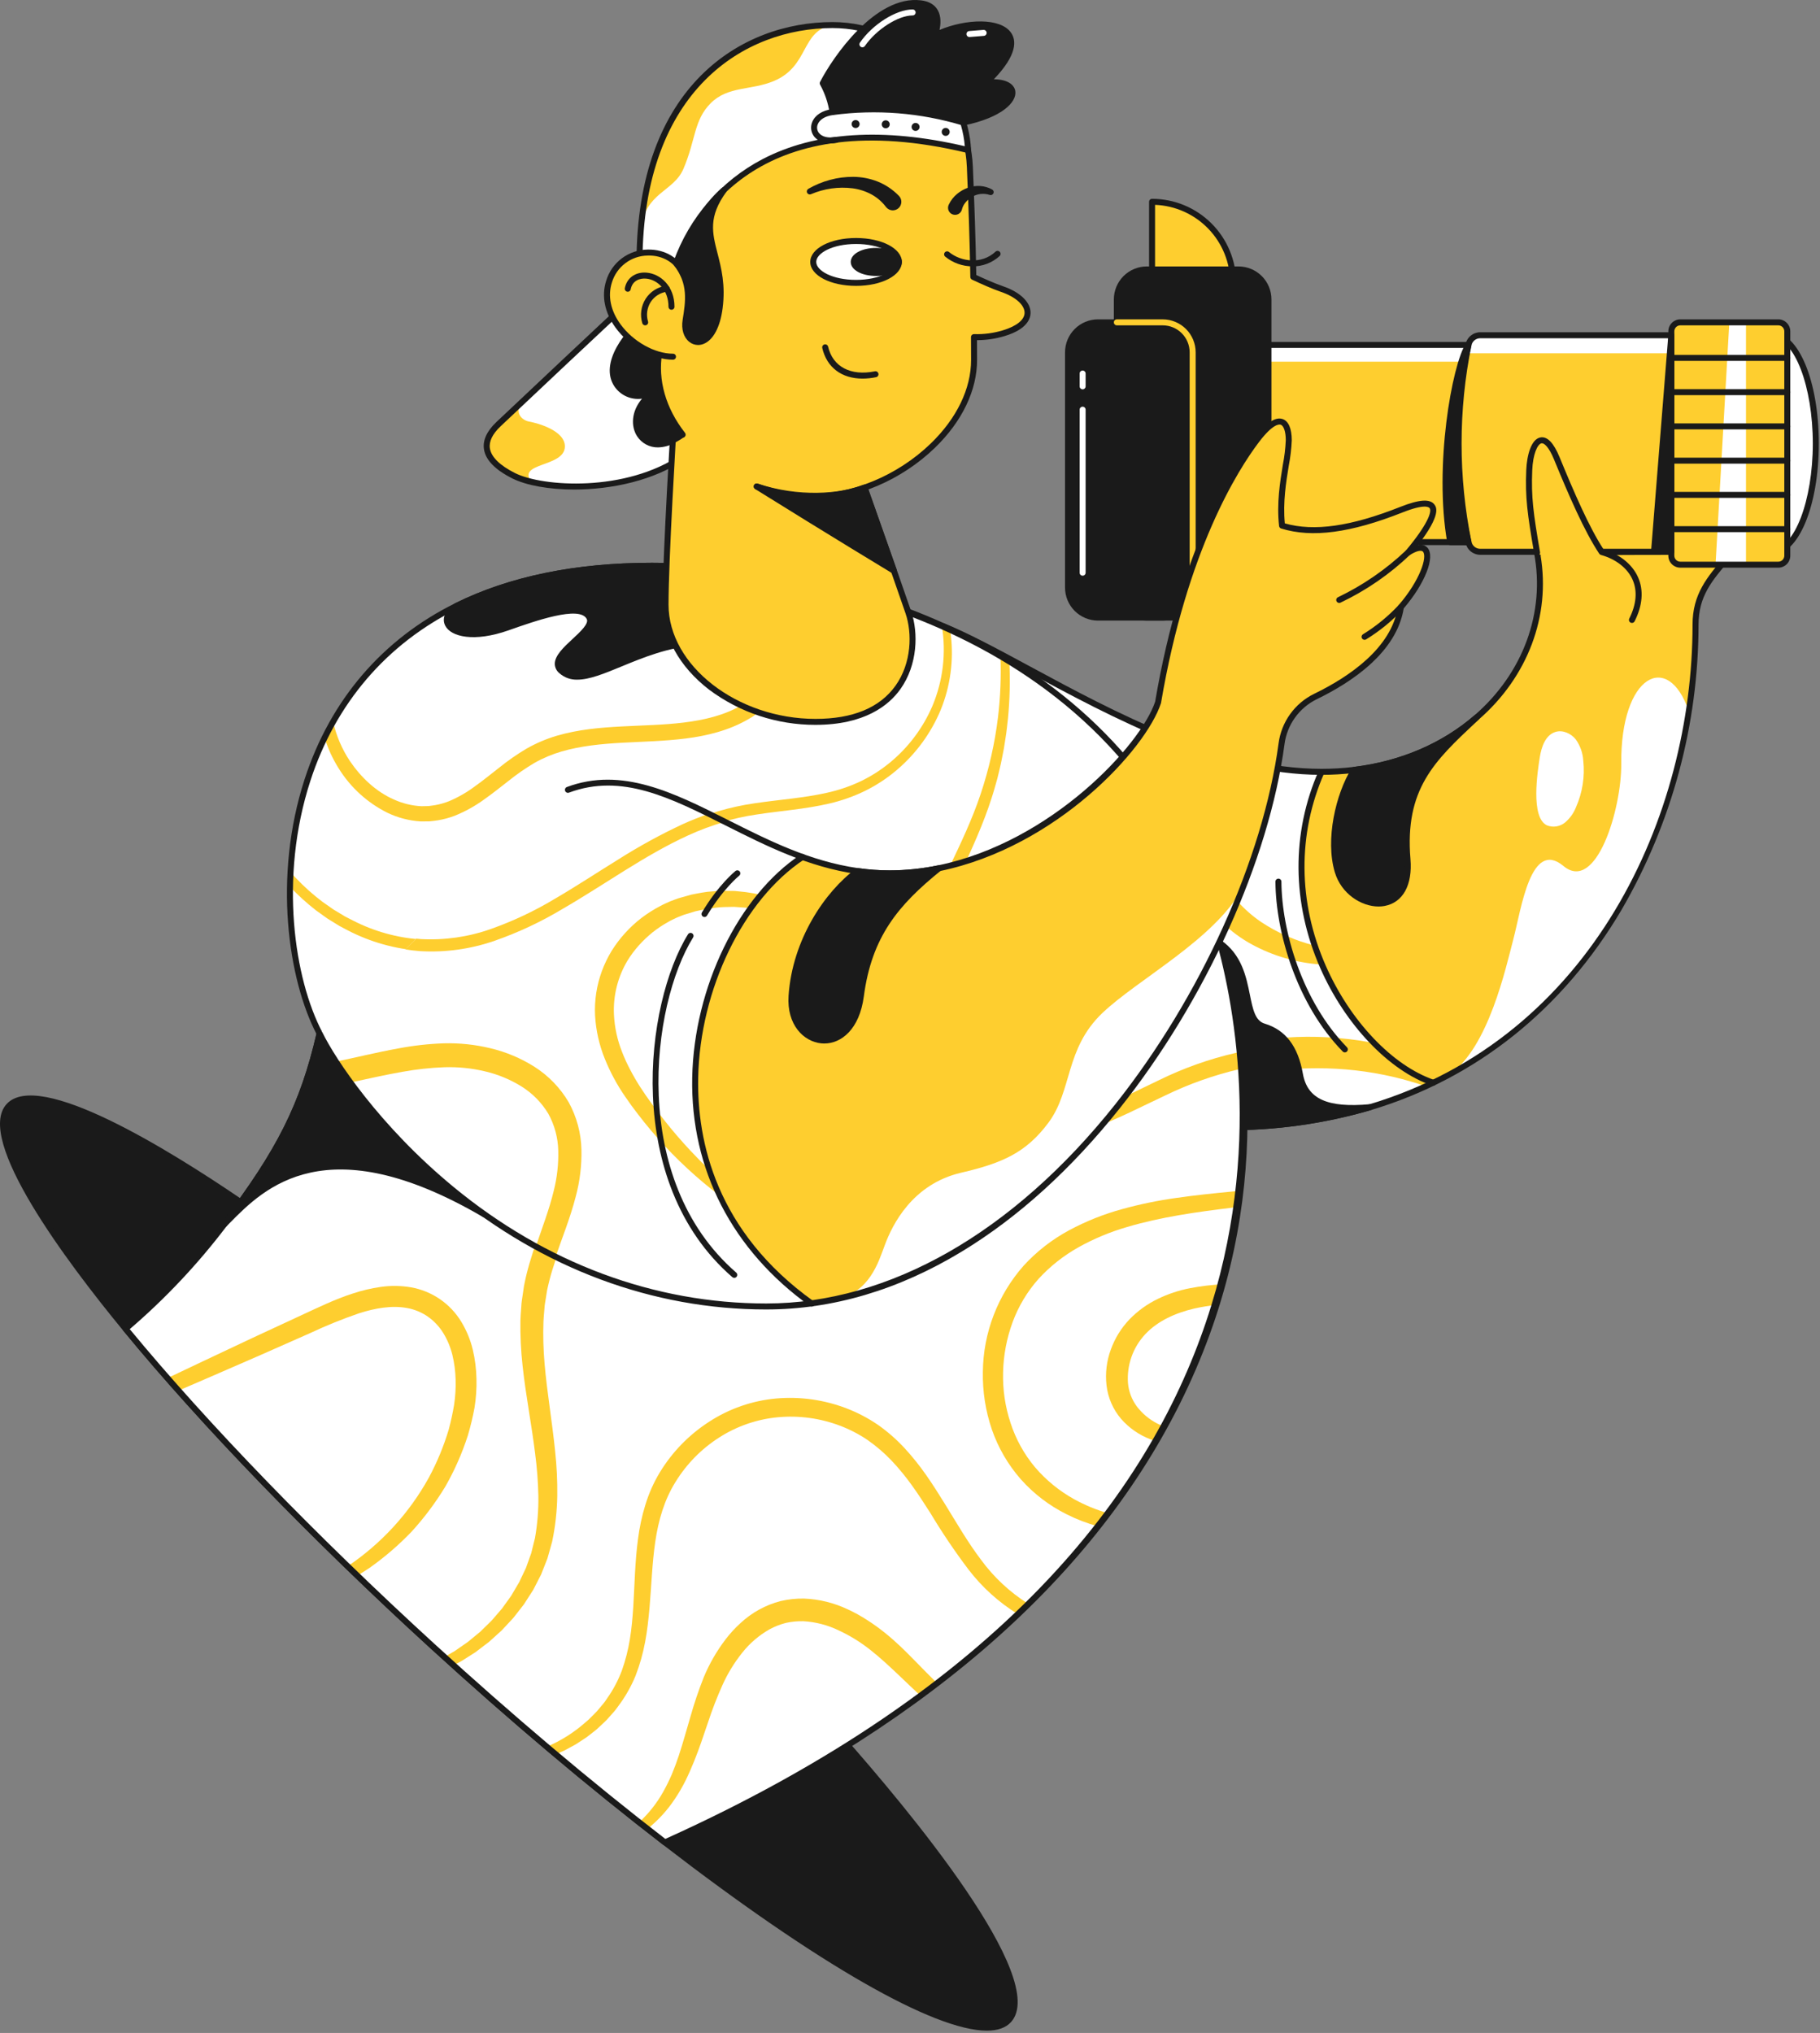 <svg fill="none" height="679" viewBox="0 0 608 679" width="608" xmlns="http://www.w3.org/2000/svg" xmlns:xlink="http://www.w3.org/1999/xlink"><rect x="0" y="0" width="608" height="679" fill="#808080" stroke="none"/><clipPath id="a"><path d="m0 0h607.596v678.251h-607.596z"/></clipPath><g clip-path="url(#a)"><path d="m237.4 92.6s-4.18 29.07-8.9 59.77c-15.37 10.76-38.14 11.64-50.95 8.57-2.045-.448-4.031-1.129-5.92-2.03-9.55-4.78-11.99-10.72-5.08-17.26 1.61-1.52 4.5-4.25 8.09-7.63.61-.58 1.25-1.18 1.91-1.8 11.87-11.18 29.5-27.75 35.05-32.9z" fill="#fff"/><path d="m177.546 160.942c-2.045-.447-4.031-1.128-5.92-2.03-9.55-4.78-11.99-10.72-5.08-17.26 1.61-1.52 4.5-4.25 8.09-7.63-3.12 3.69-.34 6.34 2.14 6.79 2.87.52 11.93 2.98 11.93 8.28 0 7.06-16.26 5.28-11.16 11.85z" fill="#fece2f"/><path d="m191.808 163.5c-8.508 0-16.032-1.4-20.626-3.693-5.774-2.887-8.973-6.177-9.508-9.778-.444-2.99.963-6.052 4.181-9.1 6.682-6.33 37.372-35.195 45.06-42.334.122-.112.269-.193.429-.235l25.8-6.722c.16-.042.327-.043.487-.004.161.039.309.117.432.226.123.11.217.248.273.403s.074.321.05.485c-.041.291-4.233 29.423-8.9 59.777-.021.133-.068.261-.139.376-.072.115-.165.214-.276.292-10.544 7.375-24.936 10.307-37.263 10.307zm20.284-63.269c-7.979 7.414-38.233 35.871-44.861 42.149-2.717 2.574-3.921 5.049-3.578 7.356.426 2.876 3.34 5.74 8.424 8.282 9.17 4.585 36.95 6.489 55.491-6.223 4.041-26.282 7.71-51.551 8.62-57.843z" fill="#1a1a1a"/><path d="m494.986 115.193h-85.22v65.87h85.22z" fill="#fece2f"/><path d="m494.986 115.193h-85.22v5.6h85.22z" fill="#fff"/><path d="m494.983 182.067h-85.213c-.265 0-.52-.105-.707-.293-.188-.187-.293-.442-.293-.707v-65.867c0-.265.105-.519.293-.707.187-.187.442-.293.707-.293h85.213c.265 0 .52.106.707.293.188.188.293.442.293.707v65.869c0 .265-.106.519-.294.706-.187.187-.441.292-.706.292zm-84.213-2h83.213v-63.867h-83.213z" fill="#1a1a1a"/><path d="m384.864 67.399v43.553h27.116v-16.435c.001-3.561-.7-7.087-2.063-10.378s-3.36-6.28-5.878-8.798-5.507-4.516-8.797-5.878-6.817-2.064-10.378-2.064z" fill="#fece2f"/><path d="m411.979 111.955h-27.114c-.265 0-.519-.105-.707-.292-.187-.188-.293-.442-.293-.708v-43.556c0-.265.106-.52.293-.707.188-.188.442-.293.707-.293 7.454.009 14.6 2.973 19.871 8.244 5.27 5.271 8.235 12.417 8.243 19.871v16.438c.001.132-.025.262-.075.384s-.124.232-.217.325c-.092.094-.203.168-.324.218-.122.05-.252.076-.384.076zm-26.114-2h25.114v-15.438c-.007-6.751-2.625-13.238-7.306-18.103s-11.062-7.731-17.808-7.997z" fill="#1a1a1a"/><path d="m578.816 184.293c-6.92 8.18-12.39 13.62-12.39 24.33-.016 9.649-.785 19.281-2.3 28.81-7.28 46.35-32.26 95.74-79.72 121.34-1.84 1-3.71 1.95-5.62 2.87-6.784 3.274-13.82 5.999-21.04 8.15h-.02c-15.574 4.561-31.732 6.818-47.96 6.7-10.416-10.641-19.882-22.171-28.29-34.46-39.94-57.34-66.17-131.79-66.57-132.95 28.48 11.42 78.83 48.71 126.56 48.71 3.647.004 7.29-.213 10.91-.65 16.41-1.98 30.41-8.4 40.93-17.54 16.1-13.98 24.08-34.35 20.16-55.04 14.87-.27 65.35-.27 65.35-.27z" fill="#fece2f"/><path d="m478.786 361.643c-6.784 3.274-13.82 5.999-21.04 8.15h-.02c-15.574 4.561-31.732 6.818-47.96 6.7-10.416-10.641-19.882-22.171-28.29-34.46-39.94-57.34-66.17-131.79-66.57-132.95 28.48 11.42 78.83 48.71 126.56 48.71-20.74 47.09 10.91 94.83 37.32 103.85z" fill="#fff"/><path d="m564.126 237.432c-7.28 46.35-32.26 95.74-79.72 121.34 12.85-9.01 18.59-35.35 21.2-45.27s5.74-33.39 16.69-24.26 19.44-19.04 19.31-34.17c-.26-29.69 15.65-37.83 22.52-17.64z" fill="#fff"/><path d="m454.109 347.514c-4.629-.663-9.292-1.064-13.967-1.2-4.68-.112-9.364.064-14.023.525-4.667.44-9.3 1.188-13.869 2.239-2.3.474-4.553 1.125-6.819 1.732-1.127.326-2.237.709-3.356 1.061l-1.675.541-1.653.61c-2.419.853-4.776 1.814-7.092 2.822 2.346 3 4.73 5.918 7.152 8.756 1.2-.477 2.408-.937 3.621-1.356 4.004-1.434 8.089-2.629 12.234-3.578 2.064-.518 4.165-.869 6.256-1.268 1.049-.182 2.107-.308 3.159-.472l1.579-.24 1.589-.173c4.237-.49 8.498-.732 12.762-.724 8.555-.017 17.083.95 25.416 2.881 3.665.86 7.284 1.903 10.844 3.127.84-.386 1.692-.756 2.519-1.156-6.541-2.234-13.4-6.845-19.71-13.231-1.65-.325-3.304-.631-4.967-.896z" fill="#fece2f"/><path d="m333.524 219.719.027 3.3-.1 3.3c-.035 2.2-.233 4.385-.37 6.573-.194 2.184-.431 4.362-.711 6.536-.427 3.082-.962 6.145-1.605 9.188 1.328 3.038 2.731 6.189 4.21 9.452.343-1.483.687-2.965.93-4.468l.615-3.378.483-3.4c.357-2.258.521-4.542.758-6.811.548-6.528.59-13.089.123-19.623-1.483-.8-2.946-1.577-4.376-2.333.016.551.023 1.107.016 1.664z" fill="#fece2f"/><path d="m318.864 219.717c.031-3.104-.212-6.204-.726-9.265-1.1-.486-2.187-.95-3.232-1.369.094.258 1.454 4.137 3.958 10.634z" fill="#fece2f"/><path d="m412.346 255.608c.427-.525.873-1.038 1.32-1.551-2.951-.744-5.892-1.578-8.822-2.5-2.267 2.723-4.235 5.681-5.87 8.825-1.942 3.782-3.266 7.852-3.92 12.054-.629 4.256-.513 8.589.344 12.806.851 4.144 2.324 8.135 4.37 11.838 4.052 7.286 9.964 13.368 17.132 17.626 6.984 4.037 14.754 6.528 22.783 7.305.652.069 1.3.115 1.955.165-.884-2.067-1.693-4.184-2.427-6.351-6.412-1.59-12.501-4.276-18-7.938-5.654-3.869-10.292-9.045-13.521-15.087-3.23-5.807-4.543-12.485-3.751-19.082.849-6.495 4.008-12.699 8.407-18.11z" fill="#fece2f"/><path d="m478.786 362.643c-.11 0-.219-.018-.324-.054-14.425-4.927-29.114-20.349-37.424-39.292-9.5-21.65-9.671-45.056-.487-65.907.11-.238.309-.423.554-.515.245-.093.517-.085.757.02.239.106.428.301.525.545.097.243.095.514-.006.756-8.955 20.332-8.782 43.167.489 64.3 8.094 18.453 22.319 33.448 36.239 38.2.224.077.414.23.535.434.121.203.166.442.128.676-.039.233-.159.445-.34.598-.18.154-.409.238-.646.238z" fill="#1a1a1a"/><path d="m409.765 377.493c-.265 0-.52-.105-.707-.293-10.456-10.683-19.959-22.258-28.4-34.595-40-57.43-66.439-132.454-66.695-133.2-.063-.181-.072-.377-.026-.563.045-.186.143-.355.282-.487.139-.133.313-.222.501-.258s.383-.017.561.054c8.072 3.237 17.685 8.428 28.815 14.438 28.217 15.237 63.335 34.2 97.373 34.2 3.606.003 7.209-.211 10.789-.643 15.559-1.877 29.528-7.86 40.395-17.3 16.176-14.046 23.59-34.27 19.833-54.1-.027-.143-.023-.29.013-.431.036-.142.102-.273.194-.386s.207-.205.338-.268c.131-.064.274-.098.42-.101 14.709-.267 64.863-.27 65.368-.27.191 0 .377.055.538.157.161.103.289.249.369.422s.109.366.084.555c-.026.189-.105.366-.228.512-.569.673-1.128 1.33-1.677 1.969-6.082 7.114-10.476 12.254-10.476 21.715-.047 33.459-8.919 66.314-25.72 95.249-19.583 33.223-48.517 56.349-83.673 66.879-.035.011-.07.019-.105.026-15.645 4.562-31.87 6.825-48.166 6.719zm-93.153-166.62c4.595 12.6 29.6 78.789 65.684 130.588 8.299 12.124 17.628 23.51 27.884 34.031 15.991.071 31.909-2.171 47.258-6.657.035-.01.069-.018.1-.025 74.526-22.369 107.884-96.561 107.884-160.187 0-10.2 4.835-15.855 10.956-23.015.09-.1.179-.209.269-.314-9.543 0-47.95.032-61.994.249 3.389 20.16-4.293 40.572-20.7 54.815-11.17 9.7-25.508 15.852-41.466 17.778-3.66.441-7.343.66-11.029.657-34.544 0-69.908-19.1-98.323-34.44-10.122-5.47-18.989-10.253-26.523-13.48z" fill="#1a1a1a"/><path d="m457.726 369.793c-15.574 4.561-31.732 6.818-47.96 6.7-10.416-10.641-19.882-22.172-28.29-34.46 3.49-16.26 12.955-36.051 25.76-27.25 12.365 8.5 6.78 25.611 14.953 28.064 7.606 2.282 10.778 8.617 12.065 15.926 1.907 10.827 12.131 12.052 23.472 11.02z" fill="#1a1a1a"/><path d="m409.765 377.493c-.265 0-.52-.105-.707-.293-10.456-10.683-19.959-22.258-28.4-34.595-.079-.113-.133-.24-.16-.375-.027-.134-.026-.273.003-.407 2.587-12.053 8.353-26.126 16.776-29.477 3.439-1.367 6.982-.825 10.528 1.613 7.021 4.825 8.528 12.291 9.74 18.29.981 4.853 1.755 8.686 4.934 9.639 6.976 2.094 11.151 7.561 12.763 16.712 1.486 8.44 8.185 11.491 22.4 10.2.247-.023.494.047.692.196.199.149.335.366.382.61s.002.496-.127.708c-.128.212-.331.369-.569.44-15.672 4.579-31.928 6.849-48.255 6.739zm-27.22-35.674c8.234 11.993 17.479 23.258 27.635 33.673 13.162.03 26.283-1.468 39.1-4.464-7.582-.441-14.431-3.134-16.007-12.081-1.468-8.334-5.186-13.288-11.368-15.143-4.327-1.3-5.25-5.868-6.319-11.159-1.2-5.939-2.56-12.671-8.913-17.038-3-2.065-5.836-2.524-8.655-1.4-7.607 3.022-13.059 16.661-15.473 27.612z" fill="#1a1a1a"/><path d="m449.265 351.491c-.133.001-.265-.026-.388-.077-.123-.052-.234-.127-.328-.223-15.371-15.726-22.364-39.82-22.474-56.722-.002-.265.102-.52.289-.709.186-.188.439-.295.705-.297.265-.002.52.102.709.288.188.187.295.44.297.705.108 16.5 6.923 40.01 21.905 55.337.138.141.231.319.268.513.037.193.016.394-.06.575-.077.182-.205.337-.369.446s-.357.167-.554.166z" fill="#1a1a1a"/><path d="m470.189 287.021c1.722 20.6-19.334 17.426-23.328 3.978-3.15-10.606.305-25.5 5.515-33.856 16.41-1.98 30.41-8.4 40.93-17.54-14.52 13.635-25.157 23.026-23.117 47.418z" fill="#1a1a1a"/><path d="m460.538 302.77c-5.745 0-12.467-4.184-14.636-11.487-3.228-10.87.325-26.164 5.625-34.669.079-.127.186-.235.312-.315s.269-.131.417-.149c15.558-1.877 29.527-7.86 40.394-17.3.198-.171.455-.257.716-.241.26.017.504.134.679.328s.268.449.257.71c-.01.261-.122.507-.312.687l-.946.888c-13.825 12.97-23.813 22.34-21.859 45.717.724 8.647-2.5 14.5-8.626 15.65-.666.123-1.343.183-2.021.181zm-7.561-44.694c-4.929 8.2-8.175 22.477-5.158 32.638 2.122 7.146 9.144 10.894 14.37 9.907 5.089-.958 7.642-5.884 7-13.517-1.591-19.031 4.349-29.08 13.819-38.942-9.247 5.278-19.459 8.649-30.031 9.914z" fill="#1a1a1a"/><path d="m336.987 674.715c-9.94 10.87-56.04-13.99-114.86-59.36-24.25-18.7-50.65-40.88-77.57-65.48-41.52-37.96-77.22-75.2-102.61-106.07-31.03-37.71-46.72-65.94-39-74.38s37.25 4.67 77.62 32.2c33.02 22.52 73.3 54.71 114.81 92.64 32.9 30.06 62.14 59.69 85.49 86.05 42.133 47.56 65.15 84.52 56.12 94.4z" fill="#1a1a1a"/><path d="m329.665 678.229c-17.53 0-56.264-22.062-108.149-62.082-25.155-19.4-51.275-41.447-77.633-65.534-39.992-36.563-76.468-74.269-102.708-106.173-19.137-23.256-49.646-64.014-38.966-75.69s54.027 15.072 78.922 32.05c34.175 23.308 74.989 56.239 114.921 92.728 31.822 29.075 61.409 58.857 85.564 86.125 21.252 23.991 69.263 81.346 56.109 95.738-1.741 1.903-4.452 2.838-8.06 2.838zm-319.445-310.355c-2.967 0-5.168.732-6.535 2.226-6.952 7.6 7.64 34.916 39.034 73.07 26.181 31.83 62.589 69.466 102.513 105.967 26.317 24.049 52.394 46.062 77.506 65.426 59.81 46.137 104.362 69.474 113.511 59.477 8.241-9.016-13.268-44.675-56.13-93.062-24.109-27.216-53.645-56.946-85.419-85.978-39.865-36.427-80.6-69.3-114.7-92.552-32.8-22.368-57.666-34.574-69.78-34.574z" fill="#1a1a1a"/><path d="m222.126 615.353c-24.25-18.7-50.65-40.88-77.57-65.48-41.52-37.96-77.22-75.2-102.61-106.07 12.246-10.421 23.321-22.143 33.03-34.96 17.8-23.4 26.07-38.92 31.79-63.66-16.93-32.2-18.17-111.25 45.81-142.85 16.88-8.34 38.3-13.37 65.16-13.37 5.86 0 11.89.22 18.03.67 66.31 4.86 145.53 37.12 170.48 120.59 29.13 97.44-2.82 223.53-184.12 305.13z" fill="#fff"/><path d="m590.816 111.973v72.32h-96.35c-.919 0-1.809-.319-2.518-.903-.71-.584-1.195-1.396-1.372-2.297-4.248-20.799-4.431-42.222-.54-63.09.17-.94.35-1.89.54-2.83.177-.902.662-1.714 1.372-2.298.709-.584 1.599-.903 2.518-.902z" fill="#fece2f"/><path d="m413.748 89.992h-30.651c-5.523 0-10 4.477-10 10v96.281c0 5.523 4.477 10 10 10h30.651c5.523 0 10-4.477 10-10v-96.281c0-5.523-4.477-10-10-10z" fill="#1a1a1a"/><path d="m413.747 207.273h-30.647c-2.916-.003-5.712-1.163-7.775-3.225-2.062-2.062-3.222-4.858-3.225-7.775v-96.282c.003-2.916 1.163-5.712 3.225-7.775 2.063-2.062 4.859-3.222 7.775-3.225h30.65c2.916.003 5.713 1.163 7.775 3.225 2.062 2.062 3.222 4.858 3.225 7.775v96.282c-.003 2.917-1.163 5.714-3.226 7.776s-4.86 3.222-7.777 3.224zm-30.647-116.282c-2.386.003-4.674.952-6.361 2.639-1.687 1.687-2.636 3.975-2.639 6.361v96.282c.003 2.386.952 4.674 2.639 6.361 1.687 1.688 3.975 2.637 6.361 2.639h30.65c2.386-.002 4.674-.951 6.361-2.639 1.687-1.687 2.636-3.975 2.639-6.361v-96.282c-.003-2.386-.952-4.674-2.639-6.361-1.687-1.687-3.975-2.636-6.361-2.639z" fill="#1a1a1a"/><path d="m388.422 107.665h-21.631c-5.523 0-10 4.477-10 10v78.609c0 5.523 4.477 10 10 10h21.631c5.523 0 10-4.477 10-10v-78.609c0-5.523-4.477-10-10-10z" fill="#1a1a1a"/><path d="m388.422 207.273h-21.631c-2.916-.003-5.712-1.163-7.775-3.225-2.062-2.062-3.222-4.859-3.225-7.775v-78.609c.003-2.916 1.163-5.712 3.225-7.775 2.063-2.062 4.859-3.222 7.775-3.225h21.631c2.916.003 5.712 1.163 7.775 3.225 2.062 2.063 3.222 4.859 3.225 7.775v78.609c-.003 2.916-1.163 5.713-3.225 7.775-2.063 2.062-4.859 3.222-7.775 3.225zm-21.631-98.609c-2.386.003-4.674.952-6.361 2.639s-2.636 3.975-2.639 6.361v78.609c.003 2.386.952 4.674 2.639 6.361s3.975 2.636 6.361 2.639h21.631c2.386-.003 4.674-.952 6.361-2.639s2.636-3.975 2.639-6.361v-78.609c-.003-2.386-.952-4.674-2.639-6.361s-3.975-2.636-6.361-2.639z" fill="#1a1a1a"/><path d="m577.706 111.973v6.027h-87.67c.17-.94.35-1.89.54-2.83.177-.902.662-1.714 1.371-2.298.71-.584 1.6-.903 2.519-.902z" fill="#fff"/><path d="m590.813 185.3h-96.349c-1.149-.006-2.261-.409-3.148-1.139-.887-.731-1.495-1.745-1.722-2.871-4.439-21.88-4.439-44.429 0-66.308.228-1.127.837-2.14 1.724-2.87s1.998-1.132 3.147-1.139h96.349c.266 0 .52.105.707.293.188.187.293.441.293.707v72.327c0 .131-.026.261-.076.383-.05.121-.124.231-.217.324s-.203.167-.325.217c-.121.05-.251.076-.383.076zm-96.349-72.327c-.687.005-1.352.246-1.882.685-.531.438-.893 1.045-1.028 1.72-4.387 21.618-4.387 43.898 0 65.517.135.674.498 1.281 1.028 1.719.53.439 1.195.681 1.882.686h95.349v-70.331z" fill="#1a1a1a"/><g fill="#fece2f"><path d="m398.422 198.681c-.265 0-.519-.105-.707-.293-.188-.187-.293-.442-.293-.707v-80.017c-.003-2.386-.952-4.674-2.639-6.361s-3.975-2.636-6.361-2.639h-15.322c-.265 0-.519-.105-.707-.293-.188-.187-.293-.442-.293-.707s.105-.52.293-.707c.188-.188.442-.293.707-.293h15.325c2.916.003 5.713 1.163 7.775 3.225 2.062 2.063 3.222 4.859 3.225 7.775v80.017c0 .132-.026.262-.076.383-.051.122-.125.232-.218.325s-.204.167-.325.217c-.122.05-.252.075-.384.075z"/><path d="m343.338 535.565c-6.072-3.853-11.369-8.809-15.617-14.612-4.393-5.785-8.085-12.212-12.034-18.6-1.979-3.2-4-6.414-6.2-9.561-2.212-3.187-4.639-6.221-7.262-9.079-2.687-2.912-5.675-5.53-8.916-7.81-3.29-2.253-6.835-4.11-10.56-5.532-7.461-2.858-15.474-3.981-23.433-3.283-7.99.72-15.682 3.385-22.406 7.76-6.714 4.323-12.356 10.117-16.5 16.943-2.057 3.412-3.681 7.067-4.836 10.881-1.149 3.737-1.968 7.567-2.449 11.447-1.024 7.656-1.117 15.2-1.572 22.571-.251 3.676-.551 7.329-1.149 10.891-.576 3.533-1.467 7.008-2.664 10.382-1.243 3.313-2.91 6.451-4.957 9.338l-.755 1.1c-.253.365-.562.688-.841 1.035l-1.712 2.052c-.606.653-1.256 1.267-1.882 1.9l-.946.95c-.323.31-.68.582-1.018.874-3.844 3.425-8.226 6.194-12.97 8.194 1 .847 2 1.69 3 2.529l.2-.087c.885-.391 1.781-.763 2.659-1.173l2.561-1.378c.425-.235.862-.45 1.276-.7l1.221-.794c.812-.534 1.638-1.05 2.437-1.6l2.306-1.8c.379-.307.775-.593 1.138-.918l1.069-1c.707-.674 1.438-1.326 2.125-2.021l1.956-2.193c.319-.372.668-.72.961-1.113l.877-1.184c2.387-3.149 4.357-6.592 5.861-10.245 1.414-3.642 2.483-7.408 3.194-11.249.728-3.8 1.127-7.61 1.473-11.388.663-7.547.869-14.993 1.93-22.163 1.043-7.173 3.038-14.009 6.76-19.954 3.683-6.003 8.682-11.089 14.62-14.875 5.904-3.784 12.628-6.096 19.61-6.745 7.007-.643 14.069.314 20.651 2.8 3.279 1.234 6.4 2.85 9.3 4.816 2.89 2.018 5.57 4.32 8 6.872 2.471 2.623 4.76 5.412 6.852 8.346 2.124 2.963 4.135 6.055 6.127 9.19 3.897 6.495 8.137 12.777 12.703 18.821 4.54 5.926 10.123 10.976 16.474 14.9 1.193-1.138 2.37-2.279 3.53-3.422-.062-.037-.13-.073-.192-.113z"/><path d="m305.824 554.88c-1.6-1.637-3.244-3.276-4.923-4.9-1.692-1.6-3.5-3.194-5.364-4.692-1.882-1.508-3.843-2.914-5.875-4.213-1-.677-2.085-1.257-3.131-1.881-1.094-.558-2.154-1.169-3.3-1.66-4.584-2.19-9.568-3.42-14.645-3.615-2.613-.047-5.222.23-7.768.823-2.529.65-4.965 1.618-7.251 2.879-2.236 1.238-4.313 2.743-6.185 4.482-1.845 1.675-3.532 3.517-5.04 5.5-2.941 3.871-5.374 8.103-7.24 12.592-1.722 4.343-3.216 8.772-4.478 13.269-1.3 4.4-2.489 8.748-3.884 12.974-.705 2.108-1.467 4.183-2.317 6.211-.862 2-1.827 3.953-2.891 5.853-2.119 3.782-4.824 7.204-8.015 10.138.933.734 1.863 1.463 2.788 2.189 3.528-2.81 6.595-6.153 9.09-9.91 1.334-1.973 2.536-4.032 3.6-6.164 1.043-2.118 1.985-4.27 2.86-6.435 1.752-4.327 3.2-8.707 4.647-12.991 1.385-4.222 2.987-8.371 4.8-12.428 1.743-3.889 3.971-7.542 6.632-10.872 2.531-3.203 5.663-5.88 9.22-7.882 1.715-.925 3.539-1.634 5.429-2.109 1.902-.416 3.846-.603 5.792-.555 4.052.23 8.02 1.249 11.681 3 3.864 1.787 7.5 4.03 10.83 6.683 3.365 2.659 6.607 5.712 9.891 8.829 2.194 2.084 4.4 4.225 6.676 6.328 1.881-1.387 3.733-2.781 5.556-4.183-2.398-2.347-4.766-4.795-7.185-7.26z"/><path d="m152.328 555.76 1.682-.873 1.6-1.008 3.2-2.034 3.023-2.3 1.512-1.152 1.413-1.271 2.823-2.556 2.6-2.786 1.3-1.4 1.18-1.5 2.35-3.021 2.079-3.224 1.036-1.617.884-1.708 1.752-3.43 1.418-3.591.705-1.8.527-1.862 1.043-3.734c1.049-5.001 1.622-10.091 1.709-15.2.069-5.028-.173-10.055-.722-15.053-1-9.924-2.693-19.568-3.513-29.128-.418-4.715-.544-9.451-.377-14.182.029-1.17.179-2.319.26-3.479l.144-1.736c.053-.578.174-1.14.257-1.711l.545-3.412c.234-1.125.495-2.249.782-3.373 2.317-9.023 6.56-17.916 9.155-27.961 1.374-5.122 2.014-10.413 1.9-15.715-.132-5.605-1.613-11.097-4.319-16.008-2.84-4.833-6.786-8.923-11.513-11.936-4.555-2.888-9.559-4.999-14.807-6.245-5.145-1.249-10.433-1.81-15.726-1.668-5.113.181-10.204.754-15.23 1.713-9.911 1.791-19.341 4.419-28.705 5.868-.1.015-.2.027-.3.041-.914 3.08-1.9 6.039-2.968 8.91 1.518-.158 3.034-.337 4.544-.56 10.029-1.5 19.546-4.087 28.94-5.705 4.613-.835 9.278-1.343 13.962-1.52 4.517-.143 9.033.314 13.43 1.358 4.314.997 8.433 2.703 12.188 5.048 3.588 2.248 6.594 5.311 8.773 8.94 2.047 3.712 3.167 7.863 3.267 12.1.119 4.511-.384 9.016-1.493 13.39-2.152 9-6.288 18.01-8.762 28.022-.302 1.253-.578 2.519-.826 3.8l-.568 3.854c-.084.643-.207 1.284-.259 1.927l-.138 1.928c-.075 1.285-.216 2.574-.233 3.853-.077 5.07.167 10.139.729 15.178 1.084 9.955 3.009 19.606 4.176 29.166.63 4.734.994 9.5 1.092 14.274.066 4.698-.312 9.391-1.128 14.018l-.837 3.372-.415 1.69-.59 1.64-1.176 3.287-1.5 3.162-.747 1.585-.892 1.512-1.783 3.03-2.056 2.863-1.031 1.433-1.154 1.336-2.309 2.682-2.535 2.478-1.269 1.24-1.37 1.128-2.742 2.264-2.925 2.025-1.46 1.022-1.541.893-1.909 1.107c1.012.917 2.023 1.831 3.033 2.74z"/><path d="m149.9 477.483c-1.661 5.539-3.876 10.897-6.612 15.992-6.566 11.902-15.875 22.069-27.155 29.656 1.073 1.04 2.151 2.081 3.234 3.122 1.382-.826 2.743-1.689 4.084-2.589 5.075-3.583 9.792-7.647 14.086-12.136 4.204-4.615 7.953-9.623 11.195-14.957 3.121-5.448 5.661-11.207 7.581-17.184.9-3.039 1.638-6.124 2.213-9.241.511-3.179.728-6.398.646-9.616-.064-3.267-.472-6.519-1.219-9.7-.789-3.292-2.081-6.441-3.832-9.338-1.819-3.01-4.262-5.597-7.163-7.586-2.901-1.988-6.194-3.334-9.658-3.945-3.336-.571-6.741-.617-10.092-.138-3.194.453-6.34 1.196-9.4 2.219-6.026 1.942-11.578 4.687-17.006 7.182l-16.4 7.61-16.356 7.707c-4.04 1.894-8.067 3.819-12.094 5.742 1.211 1.382 2.437 2.773 3.679 4.174 3.6-1.548 7.206-3.089 10.8-4.659l16.579-7.212 16.536-7.308c5.336-2.506 10.804-4.722 16.379-6.639 5.427-1.737 11.034-2.718 16.094-1.758 2.489.45 4.853 1.431 6.93 2.874 2.063 1.459 3.809 3.32 5.134 5.471 1.383 2.263 2.41 4.725 3.044 7.3.645 2.684 1.007 5.429 1.079 8.189.089 2.809-.076 5.62-.493 8.4-.463 2.818-1.068 5.611-1.813 8.368z"/><path d="m393.007 400.1c-6.159.847-12.255 2.107-18.246 3.77-6.106 1.675-12.004 4.031-17.583 7.025-5.692 3.057-10.828 7.05-15.195 11.812-8.682 9.821-13.528 22.446-13.645 35.554-.114 6.484.893 12.938 2.974 19.08 2.117 6.165 5.42 11.856 9.725 16.751 4.305 4.836 9.5 8.801 15.3 11.678 3.347 1.691 6.857 3.038 10.475 4.021 1.148-1.453 2.272-2.91 3.372-4.37-3.901-1.12-7.667-2.669-11.227-4.619-5.019-2.765-9.497-6.416-13.216-10.776-3.645-4.364-6.416-9.389-8.163-14.8-1.79-5.427-2.631-11.121-2.486-16.833.129-5.712 1.197-11.365 3.161-16.73 1.955-5.335 4.896-10.254 8.671-14.5 3.875-4.23 8.402-7.811 13.41-10.608 5.118-2.844 10.539-5.102 16.162-6.734 11.351-3.363 23.323-5.04 35.372-6.49.6-.073 1.2-.151 1.8-.225.254-1.8.483-3.597.689-5.392-1.02.096-2.041.191-3.063.286-6.077.585-12.18 1.213-18.287 2.1z"/><path d="m397.54 430.251c-3.717.715-7.326 1.914-10.733 3.565-3.525 1.699-6.724 4.005-9.452 6.812-2.775 2.893-4.909 6.339-6.265 10.113-1.403 3.803-1.897 7.881-1.443 11.91.467 4.153 2.164 8.072 4.874 11.254 2.634 3.014 5.964 5.34 9.7 6.776.668.256 1.341.475 2.016.677.934-1.6 1.844-3.206 2.731-4.816-.818-.336-1.615-.701-2.385-1.101-2.68-1.371-5.016-3.33-6.832-5.731-1.689-2.289-2.706-5.003-2.937-7.838-.205-2.961.202-5.932 1.196-8.728.995-2.796 2.555-5.357 4.583-7.522 4.145-4.431 10.1-7.118 16.412-8.582 2.416-.544 4.863-.941 7.326-1.191.714-2.303 1.387-4.607 2.019-6.911-3.629.193-7.24.632-10.81 1.313z"/><path d="m333.4 239.533c-1.068 8.76-3.021 17.389-5.829 25.754-2.78 8.351-6.609 16.359-10.455 24.43s-7.763 16.237-10.622 24.93c-1.482 4.368-2.578 8.857-3.276 13.416-.67 4.605-.845 9.267-.522 13.908.316 4.686 1.244 9.31 2.759 13.755 1.543 4.526 3.86 8.749 6.847 12.481 3.065 3.76 6.873 6.847 11.186 9.067 4.315 2.119 8.984 3.425 13.772 3.852 9.476.921 18.844-1.014 27.475-4.173s16.637-7.392 24.659-11.131c7.878-3.816 16.155-6.745 24.68-8.734.313-.078.628-.146.943-.218-.148-1.866-.321-3.728-.52-5.586-.555.116-1.109.241-1.66.374-8.921 2.05-17.574 5.128-25.785 9.174-8.163 3.856-16.013 8.031-24.18 11.063-4.028 1.527-8.191 2.671-12.434 3.415-4.181.744-8.442.937-12.673.572-4.146-.346-8.194-1.452-11.94-3.263-3.671-1.874-6.916-4.484-9.535-7.667-2.628-3.259-4.669-6.95-6.035-10.909-1.378-4.031-2.244-8.219-2.577-12.467-.356-4.283-.253-8.591.308-12.853.6-4.295 1.574-8.529 2.913-12.655 2.618-8.356 6.342-16.423 10.075-24.543s7.536-16.345 10.3-25.022c.71-2.157 1.3-4.351 1.92-6.534.5-2.213 1.121-4.4 1.514-6.635l.656-3.337.524-3.36c.386-2.234.579-4.5.846-6.743.609-6.324.76-12.684.45-19.031-.988-.611-1.981-1.211-2.98-1.8.274 6.834.005 13.679-.804 20.47z"/><path d="m105.57 304.064 2.554 1.83 1.28.911 1.338.826 2.677 1.65 2.784 1.469c7.502 3.886 15.717 6.2 24.144 6.8 8.427.489 16.868-.686 24.841-3.459 7.844-2.736 15.387-6.268 22.512-10.539 14.258-8.24 27.455-17.953 42.1-24.642 7.265-3.373 14.977-5.682 22.9-6.857 7.959-1.234 16.194-1.769 24.361-3.676 4.115-.954 8.109-2.368 11.907-4.215 3.793-1.871 7.342-4.201 10.566-6.938 6.461-5.468 11.523-12.4 14.766-20.218 3.167-7.829 4.324-16.326 3.366-24.717-.074-.694-.182-1.383-.284-2.074-.914-.425-1.83-.844-2.749-1.256 1.509 9.075.413 18.392-3.16 26.869-3.137 7.301-7.971 13.749-14.1 18.808-3.043 2.518-6.384 4.652-9.948 6.355-3.577 1.682-7.332 2.957-11.195 3.8-7.78 1.756-15.916 2.287-24.1 3.5-4.133.592-8.218 1.484-12.222 2.668-3.995 1.201-7.905 2.667-11.705 4.389-15.184 6.86-28.512 16.607-42.478 24.782-6.881 4.162-14.17 7.609-21.752 10.289-7.496 2.642-15.439 3.781-23.375 3.351-7.923-.544-15.652-2.696-22.716-6.325l-2.65-1.361-2.553-1.54-1.278-.768-1.223-.855-2.446-1.712c-3.183-2.402-6.16-5.065-8.9-7.961-.6-.617-1.179-1.251-1.751-1.891-.09 1.632-.148 3.254-.175 4.867 2.688 2.826 5.585 5.446 8.664 7.84z"/><path d="m108.478 246.508c1.098 3.544 2.654 6.93 4.627 10.071 3.956 6.401 9.627 11.565 16.368 14.906 3.478 1.661 7.243 2.633 11.089 2.865l2.916-.026c.968-.059 1.929-.238 2.894-.36 1.902-.32 3.766-.828 5.567-1.517 3.463-1.402 6.743-3.219 9.768-5.411 2.975-2.1 5.738-4.337 8.488-6.463 2.649-2.117 5.444-4.045 8.363-5.769 2.878-1.627 5.935-2.911 9.111-3.828 6.417-1.854 13.265-2.524 20.211-2.906s14.055-.515 21.236-1.417c7.145-.907 14.5-2.7 21.007-6.521.4-.241.815-.463 1.209-.72l1.159-.809c.766-.549 1.556-1.067 2.3-1.644 1.458-1.188 2.834-2.472 4.12-3.845 2.568-2.719 4.759-5.771 6.512-9.075l1.239-2.493c.424-.826.707-1.71 1.065-2.562.679-1.715 1.266-3.465 1.757-5.244.949-3.547 1.548-7.179 1.789-10.843.206-2.693.211-5.398.013-8.092-1.509-.333-3.017-.65-4.523-.95.468 6.262-.164 12.557-1.866 18.6-.473 1.604-1.033 3.181-1.676 4.724-.339.761-.6 1.559-1 2.29l-1.149 2.21c-2.383 4.336-5.595 8.16-9.453 11.257-.65.493-1.342.929-2.009 1.4l-1.007.7c-.344.22-.71.41-1.064.616-5.7 3.287-12.327 4.841-19.09 5.674-6.788.833-13.78.936-20.865 1.309s-14.345 1-21.468 3.068c-3.583 1.053-7.031 2.521-10.274 4.374-3.132 1.864-6.129 3.946-8.969 6.231-2.8 2.188-5.5 4.39-8.267 6.357-2.649 1.978-5.526 3.63-8.57 4.92-1.477.587-3.009 1.026-4.573 1.31-.778.1-1.55.267-2.332.325l-2.359.053c-3.192-.163-6.324-.931-9.23-2.264-5.944-2.606-10.955-7.365-14.675-12.851-2.648-3.996-4.542-8.443-5.588-13.122-1.004 1.767-1.949 3.555-2.835 5.365.013.028.021.068.034.107z"/><path d="m212.186 322.411c.994-1.654 2.134-3.216 3.406-4.667.326-.36.633-.738.972-1.089l1.045-1.028c.667-.719 1.463-1.305 2.183-1.975 1.533-1.24 3.166-2.351 4.882-3.323.841-.524 1.746-.9 2.614-1.361l1.346-.571.678-.284.727-.234 2.911-.956c.986-.26 1.991-.45 2.987-.687.996-.247 2.008-.422 3.029-.524 1.015-.173 2.04-.284 3.069-.331l3.1-.132 3.117.134c8.56.678 16.843 3.348 24.187 7.795 7.621 4.373 14.269 10.555 20.222 17.507l.026.03c.158.199.385.329.636.367.25.037.505-.022.714-.166.208-.144.355-.361.409-.609.055-.247.013-.506-.116-.724-2.184-4.203-4.798-8.17-7.8-11.836-1.502-1.871-3.106-3.658-4.805-5.354-.863-.839-1.772-1.633-2.666-2.45l-1.356-1.211-1.44-1.113c-7.788-6.231-17.059-10.337-26.907-11.92l-3.773-.486-3.816-.124c-1.276-.031-2.554.01-3.826.125-1.281.043-2.557.169-3.822.378-1.264.215-2.539.4-3.8.655l-3.729.984-.932.252-.941.325-1.879.677c-1.21.531-2.454 1.014-3.608 1.655-2.352 1.205-4.599 2.604-6.718 4.182-2.12 1.601-4.09 3.391-5.885 5.349-3.709 3.962-6.584 8.63-8.453 13.725s-2.693 10.515-2.425 15.935c.286 5.286 1.474 10.485 3.511 15.37 1.92 4.654 4.361 9.076 7.275 13.18 1.39 2.017 2.875 3.971 4.376 5.8 1.481 1.867 3.023 3.69 4.6 5.479 6.305 7.15 13.367 13.594 21.061 19.22 7.626 5.607 15.994 10.128 24.863 13.434.23.083.481.08.709-.009.227-.089.414-.256.527-.473.113-.216.144-.466.087-.703s-.198-.445-.397-.587c-7.433-5.238-14.436-11.061-20.944-17.413-6.379-6.287-12.277-13.045-17.643-20.217-2.649-3.571-5.276-7.262-7.542-10.9-1.145-1.83-2.187-3.685-3.127-5.565-.95-1.836-1.787-3.728-2.508-5.666-1.416-3.686-2.245-7.572-2.455-11.516-.172-3.801.389-7.601 1.653-11.191.644-1.787 1.444-3.515 2.391-5.163z"/><path d="m397.5 298.306c2.282 4.025 5.124 7.706 8.44 10.933-3.409-11.25-8.057-22.087-13.858-32.311-.067 2.962.19 5.922.766 8.829.899 4.396 2.468 8.629 4.652 12.549z"/></g><path d="m222.126 616.353c-.221 0-.436-.073-.611-.208-25.158-19.4-51.277-41.449-77.634-65.534-39.992-36.563-76.468-74.269-102.708-106.173-.167-.203-.247-.464-.224-.726.024-.263.15-.505.351-.674 12.195-10.367 23.221-22.036 32.879-34.8 18.374-24.155 26.071-39.5 31.528-62.92-9.374-18.124-14.573-52.343-3.927-85.126 8.574-26.4 25.985-46.72 50.352-58.754 18.094-8.941 40.166-13.474 65.6-13.474 5.925 0 12.016.226 18.1.673 26.234 1.922 65.086 8.855 101.2 30.96 35.055 21.458 58.663 51.854 70.166 90.341 11.35 37.964 18.271 96.407-13.212 159.239-30.017 59.905-87.7 109.393-171.455 147.089-.128.057-.266.087-.406.087zm-178.781-172.424c26.134 31.67 62.278 68.994 101.885 105.206 26.15 23.9 52.064 45.782 77.032 65.06 223.867-101.027 196.7-257.962 183.025-303.685-30.468-101.935-137.513-117.528-169.595-119.879-6.038-.443-12.079-.668-17.956-.668-25.127 0-46.9 4.464-64.718 13.267-23.872 11.79-40.931 31.7-49.335 57.578-10.532 32.434-5.326 66.232 3.968 83.91.111.212.143.457.089.69-5.536 23.942-13.3 39.5-31.968 64.041-9.55 12.615-20.421 24.174-32.427 34.48z" fill="#1a1a1a"/><path d="m235.766 189.633c-.498 8.369-1.52 16.699-3.06 24.94-21.13 1.29-37.17 16.74-45.2 9.5-5.78-5.22 11.94-12.91 9.39-17.8-2.58-4.97-14.66-1.16-27.39 3.33-17.21 6.06-25.24-1.6-16.93-7.27 16.88-8.34 38.3-13.37 65.16-13.37 5.864 0 11.89.22 18.03.67z" fill="#1a1a1a"/><path d="m192.849 227.005c-2.212.073-4.366-.711-6.013-2.189-.456-.374-.826-.841-1.085-1.371-.258-.529-.4-1.108-.415-1.697-.02-2.8 3.006-5.612 5.932-8.33 2.6-2.411 5.539-5.144 4.737-6.682-2.379-4.582-17.272.672-26.171 3.81-11.311 3.983-19.177 2.221-21.1-1.578-1.231-2.433-.007-5.222 3.275-7.461.039-.026.079-.05.121-.07 18.094-8.941 40.166-13.474 65.6-13.474 5.925 0 12.016.226 18.1.673.263.019.508.141.681.34s.261.458.244.721c-.504 8.411-1.532 16.783-3.077 25.067-.042.217-.156.415-.322.561-.167.146-.378.232-.599.246-9.47.578-17.792 4.006-25.135 7.031-5.722 2.361-10.678 4.403-14.773 4.403zm-1.4-24.077c3.057 0 5.275.835 6.339 2.884 1.506 2.89-1.727 5.892-5.151 9.072-2.487 2.31-5.307 4.928-5.293 6.85.014.311.096.616.24.893.145.276.348.518.596.707 3.9 3.517 10.428.827 18.693-2.578 6.928-2.854 15.506-6.387 25-7.124 1.386-7.63 2.33-15.333 2.827-23.072-5.708-.4-11.411-.6-16.967-.6-25.1 0-46.849 4.454-64.654 13.236-2.333 1.609-3.29 3.425-2.561 4.865 1.278 2.525 7.909 4.379 18.653.595 8.881-3.128 16.883-5.728 22.274-5.728z" fill="#1a1a1a"/><path d="m161.957 405.673c-55.192-32.305-76.354-7.457-86.98 3.17 17.8-23.4 26.07-38.92 31.79-63.66 9.134 17.48 29.22 42.517 55.19 60.49z" fill="#1a1a1a"/><path d="m74.975 409.843c-.186 0-.368-.052-.527-.151-.158-.098-.286-.238-.368-.405-.083-.167-.117-.354-.099-.539.018-.185.087-.362.199-.51 18.468-24.278 26.149-39.655 31.611-63.28.046-.199.152-.38.304-.517.151-.137.341-.224.544-.25s.409.011.59.105c.181.095.329.243.423.424 8.362 16.009 27.75 41.363 54.872 60.131.212.148.358.371.408.624s.001.516-.137.733c-.139.217-.356.373-.607.434-.25.061-.515.023-.738-.106-52.459-30.7-73.32-9.584-84.527 1.764-.429.434-.843.851-1.24 1.25-.093.093-.203.167-.325.217s-.252.076-.383.076zm32.157-61.877c-4.757 19.469-11.283 33.554-24.592 52.3 11.613-9.689 31.656-19.344 68.323-1.659-20.745-16.797-35.939-36.648-43.731-50.641z" fill="#1a1a1a"/><path d="m271.176 435.4c-5.038.639-10.111.959-15.19.96-89.61 0-140.87-73.96-149.22-91.18l82.96-81.39c25.75-9.58 48.9 11.84 78.34 22.42v.02c-35.24 23.253-60.19 103.903 3.11 149.17z" fill="#fff"/><path d="m194.242 383.962c-.131-5.546-1.598-10.979-4.275-15.839-2.815-4.782-6.724-8.829-11.406-11.809-4.521-2.864-9.487-4.956-14.694-6.193-5.113-1.24-10.367-1.795-15.626-1.652-5.096.179-10.17.748-15.179 1.7-7.123 1.284-14.009 3-20.814 4.405 1.4 2.14 3.009 4.477 4.841 6.977 5.878-1.239 11.635-2.582 17.354-3.57 4.631-.841 9.315-1.352 14.018-1.529 4.551-.143 9.1.318 13.529 1.372 4.354 1.009 8.51 2.732 12.3 5.1 3.636 2.282 6.683 5.389 8.891 9.07 2.075 3.764 3.21 7.974 3.311 12.27.118 4.545-.391 9.085-1.513 13.49-1.469 6.116-3.832 12.219-5.975 18.607 2.153 1.185 4.351 2.333 6.594 3.445 2.234-6.49 4.918-13.077 6.759-20.23 1.363-5.089 1.997-10.346 1.885-15.614z" fill="#fece2f"/><path d="m140.339 317.677c8.443.492 16.9-.683 24.889-3.459 7.855-2.739 15.408-6.273 22.543-10.549 14.269-8.24 27.461-17.953 42.084-24.639 3.985-1.829 8.1-3.356 12.313-4.569-1.791-.901-3.566-1.787-5.326-2.658-2.962 1-5.865 2.155-8.7 3.43-7.488 3.496-14.743 7.47-21.72 11.9-6.979 4.311-13.781 8.806-20.772 12.886-6.873 4.158-14.152 7.603-21.725 10.281-7.48 2.638-15.407 3.777-23.327 3.351-.516-.036-1.03-.1-1.545-.146l-3.662 3.593c1.641.253 3.29.458 4.948.579z" fill="#fece2f"/><path d="m245.478 297.579-3.648-.055c-1.218-.009-2.435.051-3.646.182-1.218.061-2.432.201-3.632.421-1.2.225-2.409.414-3.6.678l-3.528.994c-.597.153-1.184.344-1.757.57l-1.748.658c-1.124.522-2.286.979-3.363 1.59-2.197 1.15-4.294 2.479-6.27 3.976-3.955 3.051-7.334 6.783-9.977 11.021-1.303 2.149-2.395 4.42-3.26 6.779-1.738 4.732-2.505 9.766-2.257 14.8.283 4.955 1.381 9.828 3.248 14.425 1.803 4.481 4.102 8.747 6.854 12.716 1.335 1.97 2.732 3.9 4.174 5.738 1.417 1.869 2.9 3.692 4.406 5.488 6.056 7.173 12.802 13.734 20.14 19.587.906.712 1.821 1.412 2.745 2.1-1.307-2.798-2.46-5.665-3.454-8.59-2.14-2.051-4.216-4.168-6.241-6.327-3.1-3.31-6.065-6.743-8.856-10.314-2.772-3.573-5.537-7.214-7.934-10.959-1.209-1.874-2.32-3.788-3.334-5.743-1.028-1.926-1.937-3.914-2.724-5.952-1.584-3.976-2.502-8.187-2.716-12.463-.305-6.332 1.268-12.613 4.521-18.055 1.107-1.801 2.374-3.499 3.785-5.074 1.42-1.583 2.965-3.051 4.618-4.39 1.676-1.322 3.459-2.503 5.33-3.53.916-.552 1.9-.951 2.858-1.426l1.478-.588c.494-.21 1.002-.385 1.52-.525l3.112-.948c1.052-.254 2.122-.437 3.184-.663 1.06-.235 2.136-.396 3.218-.481 1.077-.157 2.162-.248 3.249-.274l3.27-.063 3.268.238c.769.041 1.534.134 2.289.281 1.124-1.564 2.282-3.066 3.473-4.508-1.708-.398-3.435-.711-5.174-.936z" fill="#fece2f"/><path d="m467.986 202.773c-2.129 14.186-16.412 24.008-28.743 29.951-2.965 1.426-5.539 3.551-7.501 6.193-1.962 2.641-3.252 5.72-3.76 8.971-2.647 15.66-6.567 31.077-11.721 46.1-.36 1.05-.708 2.122-1.12 3.17-21 53.33-70.615 124.311-136.055 136.981-2.61.5-5.247.92-7.91 1.26-63.3-45.27-38.35-125.92-3.11-149.17v-.02c9.317 3.522 19.18 5.381 29.14 5.49 44.61 0 83.71-38.93 89.67-57.11 7.73-45.63 22.521-73.855 32.911-87.545 7.75-10.231 10.75-6.26 10.75 0s-3.54 16.836-2.25 28.516c11.31 3.49 24.979.539 39.879-5.351s12.69 1.85 2.21 14.35c9.56-6.066 8.09 6.074-2.39 18.214z" fill="#fece2f"/><path d="m415.114 296.53c-23.121 57.664-70.588 124.943-136.028 137.613l-.01-.01c11.5-2.45 14.34-12.5 16.59-18.5 2.41-6.41 9.02-20.15 25.46-23.96 13.91-3.23 21.74-6.79 29.13-16.71 8.02-10.77 5.48-24.67 18-36.61 11.88-11.32 37.629-24.659 46.858-41.823z" fill="#fff"/><path d="m255.984 437.358c-37.9 0-74.458-13.609-105.719-39.356-25.026-20.613-39.987-43.275-44.4-52.378-.116-.239-.132-.514-.045-.764.087-.251.27-.457.508-.573.239-.115.514-.132.765-.045.25.087.456.27.572.509 4.348 8.967 19.113 31.314 43.873 51.707 30.9 25.449 67.015 38.9 104.447 38.9 41.067 0 82.465-23.618 116.568-66.5 28.49-35.825 49.4-82.013 54.57-120.54.455-3.538 1.783-6.907 3.863-9.804 2.079-2.898 4.847-5.233 8.053-6.796 11.6-5.636 25.876-15.261 27.957-29.1.029-.185.109-.358.232-.5 7.192-8.324 9.627-16.132 8.144-17.85-.578-.671-2.288-.231-4.461 1.148-.202.126-.441.176-.676.141s-.45-.152-.607-.331c-.156-.178-.244-.407-.247-.645-.003-.237.078-.468.23-.651 7.233-8.634 8.822-13.051 7.986-14.21-.284-.393-1.774-1.449-9.061 1.432-17.339 6.858-30.222 8.565-40.54 5.371-.186-.057-.352-.168-.476-.318-.125-.15-.202-.333-.224-.527-.839-7.6.328-14.738 1.266-20.474.525-2.69.852-5.414.978-8.152 0-2.811-.668-4.853-1.7-5.2-.534-.179-2.638-.29-7.259 5.8-6.952 9.166-24.056 36-32.714 87.1-.009.049-.021.097-.036.144-4.993 15.265-34.776 47.972-73.908 56.058-5.496 1.152-11.096 1.739-16.712 1.75-3.598-.003-7.191-.259-10.753-.764h-.048c-16.388-2.329-30.429-9.4-44.009-16.232-18.656-9.391-34.769-17.5-52.321-10.971-.123.046-.254.067-.385.063-.132-.005-.261-.036-.381-.09-.119-.055-.227-.132-.316-.228-.09-.097-.16-.209-.206-.333-.046-.123-.067-.254-.062-.385.004-.131.035-.26.09-.38.054-.12.132-.227.228-.317.096-.089.209-.159.332-.205 18.372-6.831 35.639 1.859 53.919 11.059 13.424 6.758 27.306 13.744 43.352 16.033h.048c3.481.496 6.993.747 10.51.75 5.478-.01 10.94-.581 16.301-1.704 37.771-7.8 67.585-40.146 72.391-54.652 8.736-51.488 26.042-78.624 33.079-87.9 3.937-5.192 7.041-7.317 9.491-6.492 1.977.665 3.066 3.186 3.066 7.1-.121 2.846-.456 5.679-1 8.475-.891 5.448-1.993 12.187-1.32 19.274 9.761 2.79 22.049 1.031 38.583-5.509 6.345-2.509 9.974-2.745 11.418-.743.614.852 2.374 3.289-5.508 13.485.564-.154 1.159-.148 1.721.015.561.164 1.066.479 1.459.912 2.649 3.069-.845 11.93-7.958 20.246-2.359 14.542-17.058 24.5-29.017 30.314-2.908 1.419-5.419 3.538-7.305 6.168-1.886 2.629-3.089 5.686-3.501 8.896-5.216 38.864-26.286 85.428-54.987 121.519-16.189 20.357-33.953 36.475-52.8 47.9-21.174 12.838-43.157 19.35-65.338 19.35z" fill="#1a1a1a"/><path d="m447.385 201.381c-.23.001-.454-.078-.633-.223s-.302-.348-.349-.573c-.047-.226-.015-.46.091-.665.106-.204.28-.366.491-.457 8.335-3.995 15.994-9.267 22.7-15.626.194-.178.45-.272.712-.263.263.009.511.122.692.313.18.191.278.445.273.708-.006.263-.115.513-.304.696-6.856 6.542-14.714 11.947-23.277 16.009-.125.054-.26.081-.396.081z" fill="#1a1a1a"/><path d="m455.846 213.7c-.219-.001-.433-.074-.606-.208-.174-.134-.299-.321-.356-.533s-.043-.437.041-.64c.083-.203.231-.373.421-.483 4.384-2.701 8.386-5.977 11.9-9.74.179-.196.428-.314.693-.326.265-.013.524.08.72.259.196.178.314.427.326.692.013.265-.08.525-.259.721-3.643 3.923-7.807 7.328-12.374 10.122-.153.089-.328.136-.506.136z" fill="#1a1a1a"/><path d="m245.291 426.8c-.24 0-.473-.087-.655-.245-36.655-31.777-29.121-91.432-14.8-114.5.14-.226.364-.386.622-.447.259-.06.53-.015.756.124.225.14.386.364.446.622.061.259.016.53-.124.756-14 22.562-21.4 80.89 14.413 111.934.155.133.264.311.315.508.05.198.039.406-.032.597-.072.191-.2.356-.367.472-.168.117-.367.179-.571.179z" fill="#1a1a1a"/><path d="m235.345 306.273c-.176 0-.35-.047-.502-.136-.153-.089-.279-.217-.366-.371-.087-.153-.132-.327-.13-.504.002-.176.051-.349.141-.501 5.514-9.237 10.975-13.666 11.205-13.851.207-.166.472-.243.735-.214.264.03.505.162.671.369s.243.472.214.735c-.029.264-.162.505-.369.671-.054.043-5.425 4.414-10.74 13.315-.089.149-.214.272-.365.357s-.321.13-.494.13z" fill="#1a1a1a"/><path d="m272.426 241.1c-26.35 0-50.09-17.74-50.09-39.13 0-16.7 3.03-65.14 3.03-65.14l29.71 9.47 31.43 10.01s7.21 20.34 12.52 35.48c1.83 5.23 3.43 9.84 4.44 12.78 3.91 11.483 1.234 36.53-31.04 36.53z" fill="#fece2f"/><path d="m272.426 242.1c-12.805.028-25.274-4.095-35.537-11.752-10.03-7.725-15.553-17.8-15.553-28.378 0-16.54 3-64.717 3.032-65.2.01-.152.054-.299.129-.431s.179-.245.304-.331.268-.142.419-.164c.15-.022.303-.01.448.036l61.14 19.48c.147.046.281.127.392.234s.195.238.247.384c0 0 7.211 20.342 12.522 35.483 1.831 5.233 3.431 9.845 4.441 12.786 2.4 7.039 2.2 17.793-3.64 25.954-3.885 5.43-11.958 11.899-28.344 11.899zm-46.141-103.924c-.478 7.787-2.949 48.835-2.949 63.8 0 20.312 22.939 38.13 49.09 38.13 12.473 0 21.463-3.723 26.718-11.065 5.429-7.584 5.607-17.59 3.375-24.143-1.009-2.936-2.608-7.544-4.437-12.772-4.836-13.786-11.247-31.885-12.353-35.007z" fill="#1a1a1a"/><path d="m216.251 105.728c-5.593 4.287-15.205 15.172-10.175 22.763 4.065 6.135 11.825 2.809 11.825 2.809-11 8.264-3.755 21.5 7.071 15.7 19.348-10.374 12.268-29.3 12.268-29.3z" fill="#1a1a1a"/><path d="m219.827 149.427c-1.392.022-2.767-.311-3.994-.968-1.228-.657-2.268-1.616-3.022-2.786-2.082-3.261-1.957-8.229 1.66-12.521-1.768.25-3.572-.003-5.204-.729-1.631-.727-3.026-1.898-4.024-3.379-5.166-7.8 3.637-18.926 10.4-24.109.156-.119.343-.19.539-.203.196-.014.391.031.561.128l20.99 11.972c.203.115.359.299.441.518.073.2 7.155 19.867-12.733 30.53-1.714.972-3.643 1.504-5.614 1.547zm-1.927-19.127c.21 0 .415.066.585.188.17.123.298.296.364.495s.068.414.006.615c-.063.2-.187.376-.355.502-5.564 4.183-5.977 9.41-4.006 12.5 1.511 2.366 5.038 4.183 10 1.521 17.171-9.206 12.768-25.152 11.919-27.733l-20.073-11.458c-5.292 4.272-13.861 14.323-9.43 21.009 3.564 5.377 10.528 2.472 10.6 2.442.123-.053.256-.081.39-.081z" fill="#1a1a1a"/><path d="m334.8 96.568c-2.918-1-6.519-2.613-9.637-4.069-.236-13.352-.628-24.157-1.155-36.76-2-47.756-79.182-46.36-88.787-8.433-5.13 20.256-11.011 46.619-14.993 70.514-3.982 23.895 20.835 46.952 50.133 48.025 25.535.934 55.108-21.29 55.053-45.682-.006-2.629-.016-5.145-.029-7.567 3.369.11 6.734-.333 9.96-1.313 11.934-3.6 9.299-11.352-.545-14.715z" fill="#fece2f"/><path d="m271.918 166.873c-.536 0-1.068-.01-1.6-.029-6.091-.226-12.112-1.377-17.856-3.416-.25-.088-.455-.273-.569-.512-.114-.24-.129-.515-.04-.765.088-.25.273-.455.512-.569.24-.114.515-.128.765-.04 5.553 1.971 11.373 3.083 17.261 3.3 13.808.5 29.341-5.9 40.529-16.705 8.719-8.424 13.51-18.359 13.488-27.975-.006-2.628-.016-5.143-.029-7.563-.001-.134.025-.268.076-.392.052-.124.128-.237.224-.331.097-.093.211-.166.337-.215.125-.048.259-.071.394-.067 3.26.105 6.516-.324 9.637-1.272 4.553-1.373 7.188-3.5 7.23-5.823.047-2.609-3.018-5.352-7.809-6.988-3.09-1.055-6.827-2.75-9.737-4.108-.17-.079-.314-.204-.416-.362s-.158-.34-.161-.527c-.232-13.176-.614-23.825-1.154-36.735-.969-23.178-19.77-33.347-37.042-35.134-20.294-2.1-44.639 6.615-49.777 26.9-6.017 23.76-11.476 49.432-14.976 70.434-1.492 8.951 1.213 18.383 7.616 26.559.085.103.148.222.186.35s.05.262.036.394c-.015.133-.056.261-.121.378-.064.116-.152.218-.257.301-.105.082-.225.142-.354.177-.128.035-.263.044-.395.027-.132-.018-.259-.062-.374-.13-.115-.067-.215-.157-.295-.264-6.754-8.622-9.6-18.61-8.014-28.121 3.508-21.054 8.979-46.785 15.009-70.6 5.414-21.377 30.786-30.588 51.922-28.4 18.107 1.882 37.816 12.596 38.836 37.05.532 12.721.91 23.249 1.145 36.159 2.607 1.21 6.148 2.8 8.971 3.765 5.716 1.952 9.227 5.368 9.163 8.916-.035 1.913-1.2 5.456-8.653 7.7-2.989.907-6.095 1.37-9.219 1.374h-.024c.01 2.107.019 4.285.024 6.546.023 10.165-4.984 20.612-14.1 29.419-11.133 10.76-26.467 17.294-40.389 17.294z" fill="#1a1a1a"/><path d="m285.976 94.481c7.899 0 14.302-3.131 14.302-6.994 0-3.863-6.403-6.994-14.302-6.994-7.898 0-14.302 3.131-14.302 6.994 0 3.863 6.404 6.994 14.302 6.994z" fill="#fff"/><path d="m285.976 95.481c-8.58 0-15.3-3.511-15.3-7.994s6.722-7.994 15.3-7.994 15.3 3.511 15.3 7.994-6.719 7.994-15.3 7.994zm0-13.988c-7.957 0-13.3 3.1-13.3 5.994s5.345 5.994 13.3 5.994 13.3-3.1 13.3-5.994-5.343-5.994-13.3-5.994z" fill="#1a1a1a"/><path d="m292.743 91.172c4.162 0 7.536-1.65 7.536-3.685 0-2.035-3.374-3.685-7.536-3.685s-7.536 1.65-7.536 3.685c0 2.035 3.374 3.685 7.536 3.685z" fill="#1a1a1a"/><path d="m292.743 92.172c-4.866 0-8.536-2.014-8.536-4.685s3.67-4.685 8.536-4.685 8.536 2.014 8.536 4.685-3.67 4.685-8.536 4.685zm0-7.37c-4.049 0-6.536 1.564-6.536 2.685s2.487 2.685 6.536 2.685 6.536-1.564 6.536-2.685-2.487-2.687-6.536-2.687z" fill="#1a1a1a"/><path d="m324.891 88.964c-3.336.003-6.57-1.151-9.152-3.264-.196-.171-.318-.412-.34-.671-.021-.259.059-.517.225-.718.165-.201.402-.33.661-.359s.519.044.724.204c4.045 3.328 10.968 4.2 15.556-.1.194-.181.451-.279.716-.27.266.009.516.122.698.316.181.193.278.451.27.716-.009.265-.122.516-.316.697-2.466 2.256-5.699 3.49-9.042 3.449z" fill="#1a1a1a"/><path d="m270.03 63.072c2.26-1.303 4.681-2.306 7.2-2.983 2.562-.705 5.209-1.05 7.866-1.025 2.764.022 5.5.551 8.073 1.561 2.664 1.07 5.075 2.684 7.079 4.739l.013.013c.27.266.484.583.63.932.146.35.22.725.22 1.103-.001.379-.078.754-.225 1.103s-.362.665-.633.93c-.271.265-.592.473-.944.613-.352.14-.729.207-1.107.2-.379-.008-.752-.091-1.099-.244-.346-.154-.658-.375-.918-.65-.08-.084-.157-.171-.228-.263-1.294-1.703-2.928-3.118-4.8-4.153-1.969-1.065-4.118-1.76-6.338-2.048-4.716-.584-9.502.089-13.874 1.953l-.021.008c-.235.103-.501.112-.743.025-.241-.087-.44-.264-.555-.494-.114-.23-.136-.495-.06-.741.076-.245.243-.452.467-.578z" fill="#1a1a1a"/><path d="m316.975 68.305c.648-1.377 1.596-2.591 2.775-3.553 1.086-.904 2.326-1.605 3.661-2.069 1.316-.462 2.713-.652 4.105-.557 1.356.101 2.676.489 3.871 1.138.231.113.409.31.499.55.089.241.082.506-.019.742s-.289.424-.525.525c-.236.101-.501.108-.742.018l-.032-.01c-.961-.31-1.978-.413-2.982-.301-1.004.112-1.973.436-2.842.951-.841.488-1.586 1.125-2.2 1.879-.561.663-.964 1.445-1.179 2.286-.07.323-.207.628-.402.894-.196.267-.445.489-.732.653-.287.164-.605.266-.934.299s-.661-.003-.975-.107c-.314-.103-.602-.272-.847-.494s-.44-.493-.573-.796c-.133-.303-.201-.63-.199-.96.001-.331.072-.657.208-.958z" fill="#1a1a1a"/><path d="m288.15 126.455c-6.942 0-11.94-3.683-13.46-10.219-.03-.128-.034-.261-.012-.39.021-.13.068-.254.137-.366.07-.111.161-.208.267-.284.107-.077.228-.131.356-.161s.261-.034.39-.013c.13.022.254.069.365.138.112.069.209.16.285.267.077.107.131.228.161.356 1.56 6.712 7.548 9.872 15.63 8.237.26-.053.53 0 .751.147s.375.376.427.636-.001.53-.147.751c-.147.221-.376.374-.636.427-1.485.307-2.997.466-4.514.474z" fill="#1a1a1a"/><path d="m323.386 50.113c-61.07-14.67-88.32 12.58-97.52 37.82 0 0-6.06 5.46-12.24 0 0-3.96.16-7.76.47-11.38 4.23-50.17 36.57-68.18 64.02-68.18 26.52 0 44.51 22.527 45.27 41.74z" fill="#fff"/><path d="m278.116 8.373c-10.7 1.84-7.63 13.68-19.62 18.7-7.58 3.17-15.33 1.61-21.1 7.42-5.66 5.69-4.92 12.17-9.1 21.93-3.33 7.75-12.77 7.75-14.2 20.13 4.23-50.17 36.57-68.18 64.02-68.18z" fill="#fece2f"/><path d="m219.5 91.351c-2.437-.036-4.772-.99-6.537-2.671-.106-.094-.191-.209-.249-.338-.059-.129-.089-.269-.089-.411 0-59.46 35.279-80.559 65.491-80.559 26.268 0 45.467 22.505 46.269 42.7.006.154-.024.308-.087.449-.063.141-.158.265-.277.363-.12.098-.26.167-.411.202-.15.035-.307.034-.457-.002-68.716-16.508-90.271 20.509-96.353 37.189-.056.153-.149.291-.27.4-1.984 1.643-4.456 2.584-7.03 2.678zm-4.875-3.882c4.808 3.915 9.419.649 10.392-.132 5.244-14.72 15.846-26.922 29.691-34.169 17.646-9.2 40.385-10.658 67.6-4.336-1.526-18.936-19.628-39.46-44.191-39.46-29.211 0-63.309 20.469-63.492 78.097z" fill="#1a1a1a"/><path d="m321.789 40.928c-14.139-4.28-29.034-5.471-43.674-3.49-.504-3.379-1.611-6.641-3.269-9.628 5.086-9.9 18.815-28.375 32.7-26.7 8.7 1.047 4.723 10.718 4.723 10.718 14.9-7.448 38.15-4.269 17.168 15.805 13.351-1.549 11.993 9.254-7.648 13.295z" fill="#1a1a1a"/><path d="m321.789 41.929c-.1 0-.199-.015-.295-.045-14.003-4.223-28.747-5.401-43.243-3.455-.258.035-.519-.031-.728-.185-.21-.154-.351-.384-.394-.64-.49-3.248-1.549-6.383-3.129-9.263-.091-.147-.143-.315-.151-.488-.007-.173.031-.345.11-.498 4.212-8.2 18.462-29.077 33.708-27.24 2.634.316 4.506 1.393 5.565 3.2 1.26 2.148 1.031 4.831.625 6.687 8.865-3.706 20.309-4.174 23.883.9 1.818 2.582 2.17 7.339-5.732 15.576 4.77.031 6.846 1.934 7.165 3.921.6 3.718-4.526 8.905-17.179 11.509-.067.014-.136.022-.205.022zm-29.989-6.416c10.173-.008 20.292 1.47 30.037 4.387 11.105-2.337 15.732-6.847 15.358-9.181-.233-1.455-2.686-2.664-7.645-2.094-.208.025-.419-.016-.602-.118-.184-.102-.33-.26-.418-.45-.089-.19-.116-.403-.078-.609.039-.206.141-.395.292-.539 6.864-6.567 9.477-11.841 7.357-14.852-2.9-4.117-14.482-3.788-23.385.665-.182.091-.388.125-.589.096-.202-.029-.39-.118-.539-.257s-.253-.319-.297-.518c-.043-.199-.025-.406.052-.595.018-.044 1.764-4.4.158-7.124-.455-.667-1.062-1.216-1.77-1.603-.709-.387-1.499-.6-2.306-.621-13.814-1.657-27.119 17.532-31.44 25.689 1.401 2.682 2.394 5.559 2.945 8.535 4.269-.541 8.567-.812 12.87-.811z" fill="#1a1a1a"/><path d="m277.421 47.912c-.997.058-1.995-.108-2.919-.486-.925-.378-1.753-.958-2.424-1.698-.56-.674-.927-1.488-1.061-2.354-.135-.866-.032-1.753.298-2.566.912-2.325 3.343-3.914 6.668-4.36.131-.02.265-.014.394.018s.25.09.357.17c.106.08.196.18.263.294.067.115.111.241.128.373.018.132.009.266-.026.394-.034.128-.094.248-.176.353-.082.105-.183.192-.299.257-.116.065-.244.106-.376.121-2.584.347-4.432 1.48-5.071 3.109-.201.48-.265 1.006-.187 1.52s.297.997.631 1.396c1.052 1.276 3.08 1.744 5.564 1.287.261-.048.53.009.749.16.218.15.368.381.416.642.048.261-.009.53-.16.749-.15.218-.381.368-.642.416-.702.132-1.413.2-2.127.203z" fill="#1a1a1a"/><path d="m285.834 42.763c.736 0 1.332-.596 1.332-1.332 0-.736-.596-1.332-1.332-1.332s-1.332.596-1.332 1.332c0 .736.596 1.332 1.332 1.332z" fill="#1a1a1a"/><path d="m295.892 42.852c.736 0 1.332-.596 1.332-1.332s-.596-1.332-1.332-1.332-1.332.596-1.332 1.332.596 1.332 1.332 1.332z" fill="#1a1a1a"/><path d="m305.86 43.725c.736 0 1.332-.596 1.332-1.332 0-.736-.596-1.332-1.332-1.332-.735 0-1.332.596-1.332 1.332 0 .736.597 1.332 1.332 1.332z" fill="#1a1a1a"/><path d="m315.923 45.39c.736 0 1.332-.596 1.332-1.332 0-.736-.596-1.332-1.332-1.332-.735 0-1.332.596-1.332 1.332 0 .736.597 1.332 1.332 1.332z" fill="#1a1a1a"/><path d="m224.825 119.141c-11.019 0-25.382-12.511-21.37-25.067 4.012-12.556 21.008-12.518 24.845-2.374z" fill="#fece2f"/><path d="m224.825 120.141c-6.7 0-14.579-4.388-19.166-10.67-3.667-5.021-4.788-10.6-3.157-15.7.897-2.985 2.725-5.604 5.216-7.477s5.515-2.902 8.631-2.936c5.951-.15 10.99 2.981 12.881 7.988.094.248.085.523-.024.765-.054.12-.131.228-.227.318s-.208.16-.331.206c-.248.094-.523.085-.765-.024-.242-.109-.43-.31-.524-.558-1.586-4.2-5.907-6.846-10.957-6.7-2.7.03-5.32.921-7.477 2.544-2.158 1.623-3.74 3.893-4.517 6.479-1.432 4.48-.414 9.421 2.866 13.912 4.235 5.8 11.452 9.85 17.551 9.85.265 0 .519.105.707.293.188.187.293.441.293.707 0 .265-.105.519-.293.707-.188.187-.442.293-.707.293z" fill="#1a1a1a"/><path d="m225.864 87.931c5.029 6.337 4.238 12.362 3.16 19.085-1.418 8.847 9.315 11.742 11.377-4.127 2.409-18.537-9.381-24.595 1.429-39.395-9.366 8.131-15.966 24.437-15.966 24.437z" fill="#1a1a1a"/><path d="m233.2 115.228c-1.073-.002-2.113-.373-2.945-1.05-1.881-1.5-2.709-4.235-2.215-7.32 1-6.239 1.945-12.131-2.955-18.305-.111-.139-.182-.305-.208-.48-.025-.176-.003-.355.064-.519.273-.675 6.8-16.623 16.237-24.817.185-.162.424-.25.67-.247.247.003.483.097.665.264.181.167.295.394.318.639.024.245-.043.49-.189.689-6.08 8.322-4.7 13.7-2.948 20.517 1.275 4.964 2.72 10.59 1.7 18.417-.809 6.224-3.107 10.536-6.307 11.831-.598.248-1.239.378-1.887.382zm-6.184-27.447c5.034 6.7 4 13.148 3 19.393-.373 2.328.2 4.412 1.486 5.44.392.319.865.524 1.366.591s1.011-.005 1.473-.21c2.474-1 4.371-4.827 5.074-10.235.967-7.445-.427-12.873-1.657-17.661-1.29-5.026-2.456-9.563-.595-15.056-4.045 5.509-7.45 11.46-10.151 17.738z" fill="#1a1a1a"/><path d="m513.476 184.564c-2.217-12.921-3-18.4-2.609-27.595s4.7-14.87 9.2-3.913 9.935 23.7 15.022 31.328c9.391 2.617 16 10.982 10.087 22.672z" fill="#fece2f"/><path d="m545.171 208.056c-.171 0-.339-.044-.488-.128-.149-.083-.274-.203-.363-.349-.09-.145-.14-.311-.148-.482-.007-.17.03-.34.107-.492 2.389-4.728 2.775-9.215 1.115-12.976-1.705-3.865-5.561-6.884-10.577-8.282-.231-.064-.431-.209-.564-.408-4.983-7.476-10.21-19.559-15.115-31.5-1.726-4.2-3.3-5.526-4.166-5.376-1.35.237-2.88 3.65-3.1 8.952-.384 9.019.362 14.375 2.595 27.383.024.13.023.264-.005.394-.028.129-.081.252-.157.361s-.172.201-.284.273c-.112.071-.237.119-.368.141-.131.023-.264.019-.394-.011-.129-.03-.251-.085-.358-.162-.108-.078-.199-.176-.269-.289-.069-.113-.116-.238-.136-.369-2.26-13.163-3.015-18.592-2.622-27.806.2-4.649 1.562-10.276 4.757-10.836 2.263-.4 4.4 1.818 6.362 6.585 4.8 11.686 9.9 23.5 14.728 30.849 5.42 1.6 9.6 4.977 11.508 9.3s1.508 9.406-1.16 14.686c-.085.164-.214.302-.372.398-.159.096-.341.145-.526.144z" fill="#1a1a1a"/><path d="m271.175 436.4c-.208 0-.411-.065-.581-.186-25.951-18.56-39.926-45.635-39.35-76.238.568-30.2 15.483-60.866 36.271-74.58.221-.135.487-.179.74-.123s.475.209.617.426c.143.216.196.48.148.735s-.193.481-.405.631c-20.271 13.373-34.817 43.371-35.373 72.948-.4 21.17 5.96 51.292 38.513 74.574.172.123.301.298.367.499.067.201.068.418.003.62-.065.201-.192.377-.363.502s-.377.192-.589.192z" fill="#1a1a1a"/><path d="m268.066 287.233c-.198.001-.392-.057-.558-.166s-.295-.265-.372-.448c-.078-.183-.099-.384-.062-.579s.131-.374.27-.516c.138-.142.316-.239.51-.28s.396-.023.58.05c.184.074.343.201.455.364.113.163.174.356.177.555v.02c0 .265-.105.519-.293.707-.187.187-.442.293-.707.293z" fill="#1a1a1a"/><path d="m592.15 184.296c7.978 0 14.446-16.191 14.446-36.164s-6.468-36.164-14.446-36.164-14.446 16.191-14.446 36.164 6.468 36.164 14.446 36.164z" fill="#fff"/><path d="m592.15 185.3c-8.661 0-15.446-16.324-15.446-37.163s6.785-37.164 15.446-37.164 15.45 16.32 15.45 37.16-6.789 37.167-15.45 37.167zm0-72.327c-7.288 0-13.446 16.1-13.446 35.164s6.158 35.163 13.446 35.163 13.446-16.1 13.446-35.163-6.157-35.168-13.446-35.168z" fill="#1a1a1a"/><path d="m594.074 107.665h-32.739c-1.657 0-3 1.343-3 3v74.936c0 1.657 1.343 3 3 3h32.739c1.657 0 3-1.343 3-3v-74.936c0-1.657-1.343-3-3-3z" fill="#fece2f"/><path d="m577.706 107.665-4.604 80.935h10.174v-80.935z" fill="#fff"/><path d="m594.074 189.6h-32.739c-1.061 0-2.078-.421-2.828-1.172-.751-.75-1.172-1.767-1.172-2.828v-74.936c0-1.061.421-2.078 1.172-2.828.75-.751 1.767-1.172 2.828-1.172h32.739c1.061 0 2.078.421 2.828 1.172.75.75 1.172 1.767 1.172 2.828v74.936c0 .525-.104 1.045-.305 1.531-.201.485-.495.926-.867 1.297-.371.372-.812.667-1.297.868-.486.201-1.006.304-1.531.304zm-32.739-80.936c-.53 0-1.039.211-1.414.586s-.586.884-.586 1.414v74.936c0 .531.211 1.039.586 1.414s.884.586 1.414.586h32.739c.53 0 1.039-.211 1.414-.586s.586-.883.586-1.414v-74.936c0-.53-.211-1.039-.586-1.414s-.884-.586-1.414-.586z" fill="#1a1a1a"/><path d="m597.074 120.534h-38.739c-.265 0-.52-.105-.707-.293-.188-.187-.293-.442-.293-.707s.105-.519.293-.707c.187-.187.442-.293.707-.293h38.739c.265 0 .52.106.707.293.188.188.293.442.293.707s-.105.52-.293.707c-.187.188-.442.293-.707.293z" fill="#1a1a1a"/><path d="m597.074 131.973h-38.739c-.265 0-.52-.106-.707-.293-.188-.188-.293-.442-.293-.707 0-.266.105-.52.293-.707.187-.188.442-.293.707-.293h38.739c.265 0 .52.105.707.293.188.187.293.441.293.707 0 .265-.105.519-.293.707-.187.187-.442.293-.707.293z" fill="#1a1a1a"/><path d="m597.074 143.413h-38.739c-.265 0-.52-.105-.707-.293-.188-.187-.293-.442-.293-.707s.105-.519.293-.707c.187-.188.442-.293.707-.293h38.739c.265 0 .52.105.707.293.188.188.293.442.293.707s-.105.52-.293.707c-.187.188-.442.293-.707.293z" fill="#1a1a1a"/><path d="m597.074 154.852h-38.739c-.265 0-.52-.106-.707-.293-.188-.188-.293-.442-.293-.707 0-.266.105-.52.293-.708.187-.187.442-.292.707-.292h38.739c.265 0 .52.105.707.292.188.188.293.442.293.708 0 .265-.105.519-.293.707-.187.187-.442.293-.707.293z" fill="#1a1a1a"/><path d="m597.074 166.292h-38.739c-.265 0-.52-.105-.707-.293-.188-.187-.293-.442-.293-.707s.105-.52.293-.707c.187-.188.442-.293.707-.293h38.739c.265 0 .52.105.707.293.188.187.293.442.293.707s-.105.52-.293.707c-.187.188-.442.293-.707.293z" fill="#1a1a1a"/><path d="m597.074 177.73h-38.739c-.265 0-.52-.105-.707-.292-.188-.188-.293-.442-.293-.708 0-.265.105-.519.293-.707.187-.187.442-.293.707-.293h38.739c.265 0 .52.106.707.293.188.188.293.442.293.707 0 .266-.105.52-.293.708-.187.187-.442.292-.707.292z" fill="#1a1a1a"/><path d="m490.574 115.177c-4.537 6.983-10.6 40.244-6.1 65.891 2.935 0 6.1.022 6.1.022-3.843-16.473-6.14-40.621 0-65.913z" fill="#1a1a1a"/><path d="m490.574 182.089h-.007s-3.165-.022-6.1-.022c-.235 0-.463-.083-.643-.234s-.301-.361-.342-.593c-4.47-25.474 1.538-59.36 6.248-66.609.129-.197.323-.343.549-.412.226-.068.469-.054.685.04.217.093.394.26.499.471s.133.453.077.682c-6.773 27.9-2.906 52.982 0 65.45.034.147.035.299.002.446s-.099.285-.192.403c-.094.118-.213.213-.348.278-.136.066-.284.1-.435.1zm-5.258-2.022c1.51 0 3 .009 4 .014-3.592-16.262-4.445-33.01-2.525-49.554-2.651 13.512-4.191 33.153-1.475 49.54z" fill="#1a1a1a"/><path d="m558.335 111.969-5.777 72.324h5.777z" fill="#1a1a1a"/><path d="m558.335 185.293h-5.777c-.138 0-.275-.028-.402-.083-.126-.056-.24-.136-.334-.238-.094-.101-.166-.221-.212-.351-.045-.131-.063-.27-.052-.407l5.777-72.325c.006-.132.037-.261.092-.38s.133-.227.23-.316c.096-.089.209-.158.333-.204.123-.045.254-.066.385-.06.132.005.261.036.38.091s.227.133.316.23c.089.096.158.209.203.333.046.123.067.254.061.386v72.324c0 .265-.105.519-.293.707-.187.187-.441.293-.707.293zm-4.694-2h3.694v-46.242z" fill="#1a1a1a"/><path d="m514.392 252.932c.548-3.47 1.894-7.457 5.256-8.475 2.442-.739 5.168.51 6.761 2.5 1.491 2.09 2.361 4.559 2.51 7.122.565 5.285-.268 10.625-2.417 15.486-.776 1.996-2.04 3.766-3.677 5.148-.826.678-1.818 1.126-2.874 1.296-1.055.17-2.137.057-3.135-.328-5.616-2.574-3.156-18.115-2.424-22.749z" fill="#fff"/><path d="m224.319 103.455c-.265 0-.519-.105-.707-.293-.187-.187-.293-.441-.293-.707 0-5.709-3.74-9.046-7.434-9.392-2.142-.2-4.635.634-5.192 3.578-.053.257-.205.483-.422.629-.218.146-.485.201-.743.152-.257-.049-.486-.197-.635-.412-.15-.215-.209-.481-.165-.74.653-3.46 3.6-5.545 7.343-5.2 4.6.43 9.248 4.478 9.248 11.383.001.132-.025.262-.075.384-.05.121-.124.232-.217.325s-.203.167-.325.217c-.121.05-.251.076-.383.076z" fill="#1a1a1a"/><path d="m215.53 108.665c-.215 0-.424-.07-.596-.199-.173-.128-.299-.309-.361-.515-.412-1.36-.526-2.793-.334-4.201s.686-2.758 1.448-3.957c.763-1.186 1.776-2.19 2.968-2.943 1.192-.753 2.534-1.236 3.932-1.415.263-.038.53.031.742.19s.353.396.39.658c.038.263-.03.529-.189.742s-.396.353-.659.39c-1.113.14-2.182.522-3.132 1.119-.95.597-1.758 1.394-2.368 2.337-.607.957-1 2.034-1.152 3.158-.152 1.123-.061 2.266.269 3.35.076.254.048.528-.078.761s-.34.407-.594.483c-.092.028-.189.043-.286.043z" fill="#1a1a1a"/><path d="m313.714 289.978c-13.873 11.195-23.362 21.76-26.132 42.695-2.9 21.889-24.324 17.61-23.154 0s11.156-33.656 22.116-41.726h.01c3.528.503 7.087.757 10.65.76 5.548-.009 11.08-.589 16.51-1.729z" fill="#1a1a1a"/><path d="m275.365 348.527c-.34 0-.678-.017-1.015-.05-5.911-.587-11.561-6.227-10.92-15.871 1.249-18.8 12.211-34.873 22.521-42.464.216-.154.482-.22.744-.185 3.481.496 6.993.747 10.509.75 5.48-.011 10.943-.583 16.306-1.707.22-.046.449-.017.65.083.202.1.363.265.459.468.097.203.121.432.071.651s-.173.415-.348.556c-14.327 11.561-23.136 22.148-25.769 42.048-1.454 10.994-7.514 15.721-13.208 15.721zm11.449-56.534c-9.842 7.413-20.195 22.784-21.388 40.746-.556 8.376 4.168 13.256 9.122 13.748 5 .5 10.676-3.621 12.043-13.946 2.532-19.136 10.549-29.9 23.514-40.881-7.704 1.268-15.554 1.38-23.291.333z" fill="#1a1a1a"/><path d="m288.823 162.856c-8.351 3.316-22.7 4.1-36.026-.372 24.74 15.427 45.824 28.155 45.824 28.155z" fill="#1a1a1a"/><path d="m298.621 191.639c-.182 0-.361-.049-.517-.144-.211-.127-21.373-12.908-45.836-28.162-.212-.127-.369-.329-.441-.566s-.054-.493.052-.717.291-.401.519-.496c.229-.096.485-.103.718-.021 13.592 4.565 27.542 3.485 35.337.391.126-.049.26-.073.394-.069.135.003.268.034.39.09.123.056.233.136.323.236.091.099.161.216.205.343l9.8 27.783c.053.151.069.313.047.471s-.082.309-.174.439c-.092.131-.215.237-.356.311-.142.073-.3.111-.46.111zm-39.5-26.4c17.254 10.715 32.035 19.7 37.629 23.1l-8.529-24.186c-6.931 2.46-17.811 3.479-29.102 1.087z" fill="#1a1a1a"/><path d="m361.667 192.282c-.265 0-.52-.105-.707-.293-.188-.187-.293-.442-.293-.707v-54.449c0-.265.105-.52.293-.707.187-.188.442-.293.707-.293s.52.105.707.293c.188.187.293.442.293.707v54.449c0 .265-.105.52-.293.707-.187.188-.442.293-.707.293z" fill="#fff"/><path d="m361.667 130.033c-.265 0-.52-.106-.707-.293-.188-.188-.293-.442-.293-.707v-4.273c0-.265.105-.52.293-.707.187-.188.442-.293.707-.293s.52.105.707.293c.188.187.293.442.293.707v4.273c0 .265-.105.519-.293.707-.187.187-.442.293-.707.293z" fill="#fff"/><path d="m288.1 15.8c-.182-0-.361-.05-.517-.144-.156-.094-.283-.229-.368-.391-.084-.161-.123-.343-.113-.525.011-.182.072-.357.175-.507 4.207-6.106 12.1-11.074 17.6-11.074.265 0 .519.105.707.293.187.188.293.442.293.707s-.106.52-.293.707c-.188.188-.442.293-.707.293-4.836 0-12.142 4.675-15.953 10.208-.092.134-.215.243-.359.318-.143.075-.303.115-.465.115z" fill="#fff"/><path d="m323.9 12.366c-.131.005-.262-.016-.386-.061-.123-.045-.236-.115-.333-.204-.096-.089-.174-.197-.229-.316-.055-.119-.086-.248-.091-.38-.006-.131.015-.262.061-.386.045-.123.114-.236.204-.333.089-.097.196-.174.315-.23.12-.055.249-.086.38-.091l4.7-.378c.265-.021.527.064.729.235.202.172.327.417.348.682s-.063.526-.235.728-.417.327-.682.349l-4.7.378c-.025.004-.052.006-.081.006z" fill="#fff"/></g></svg>